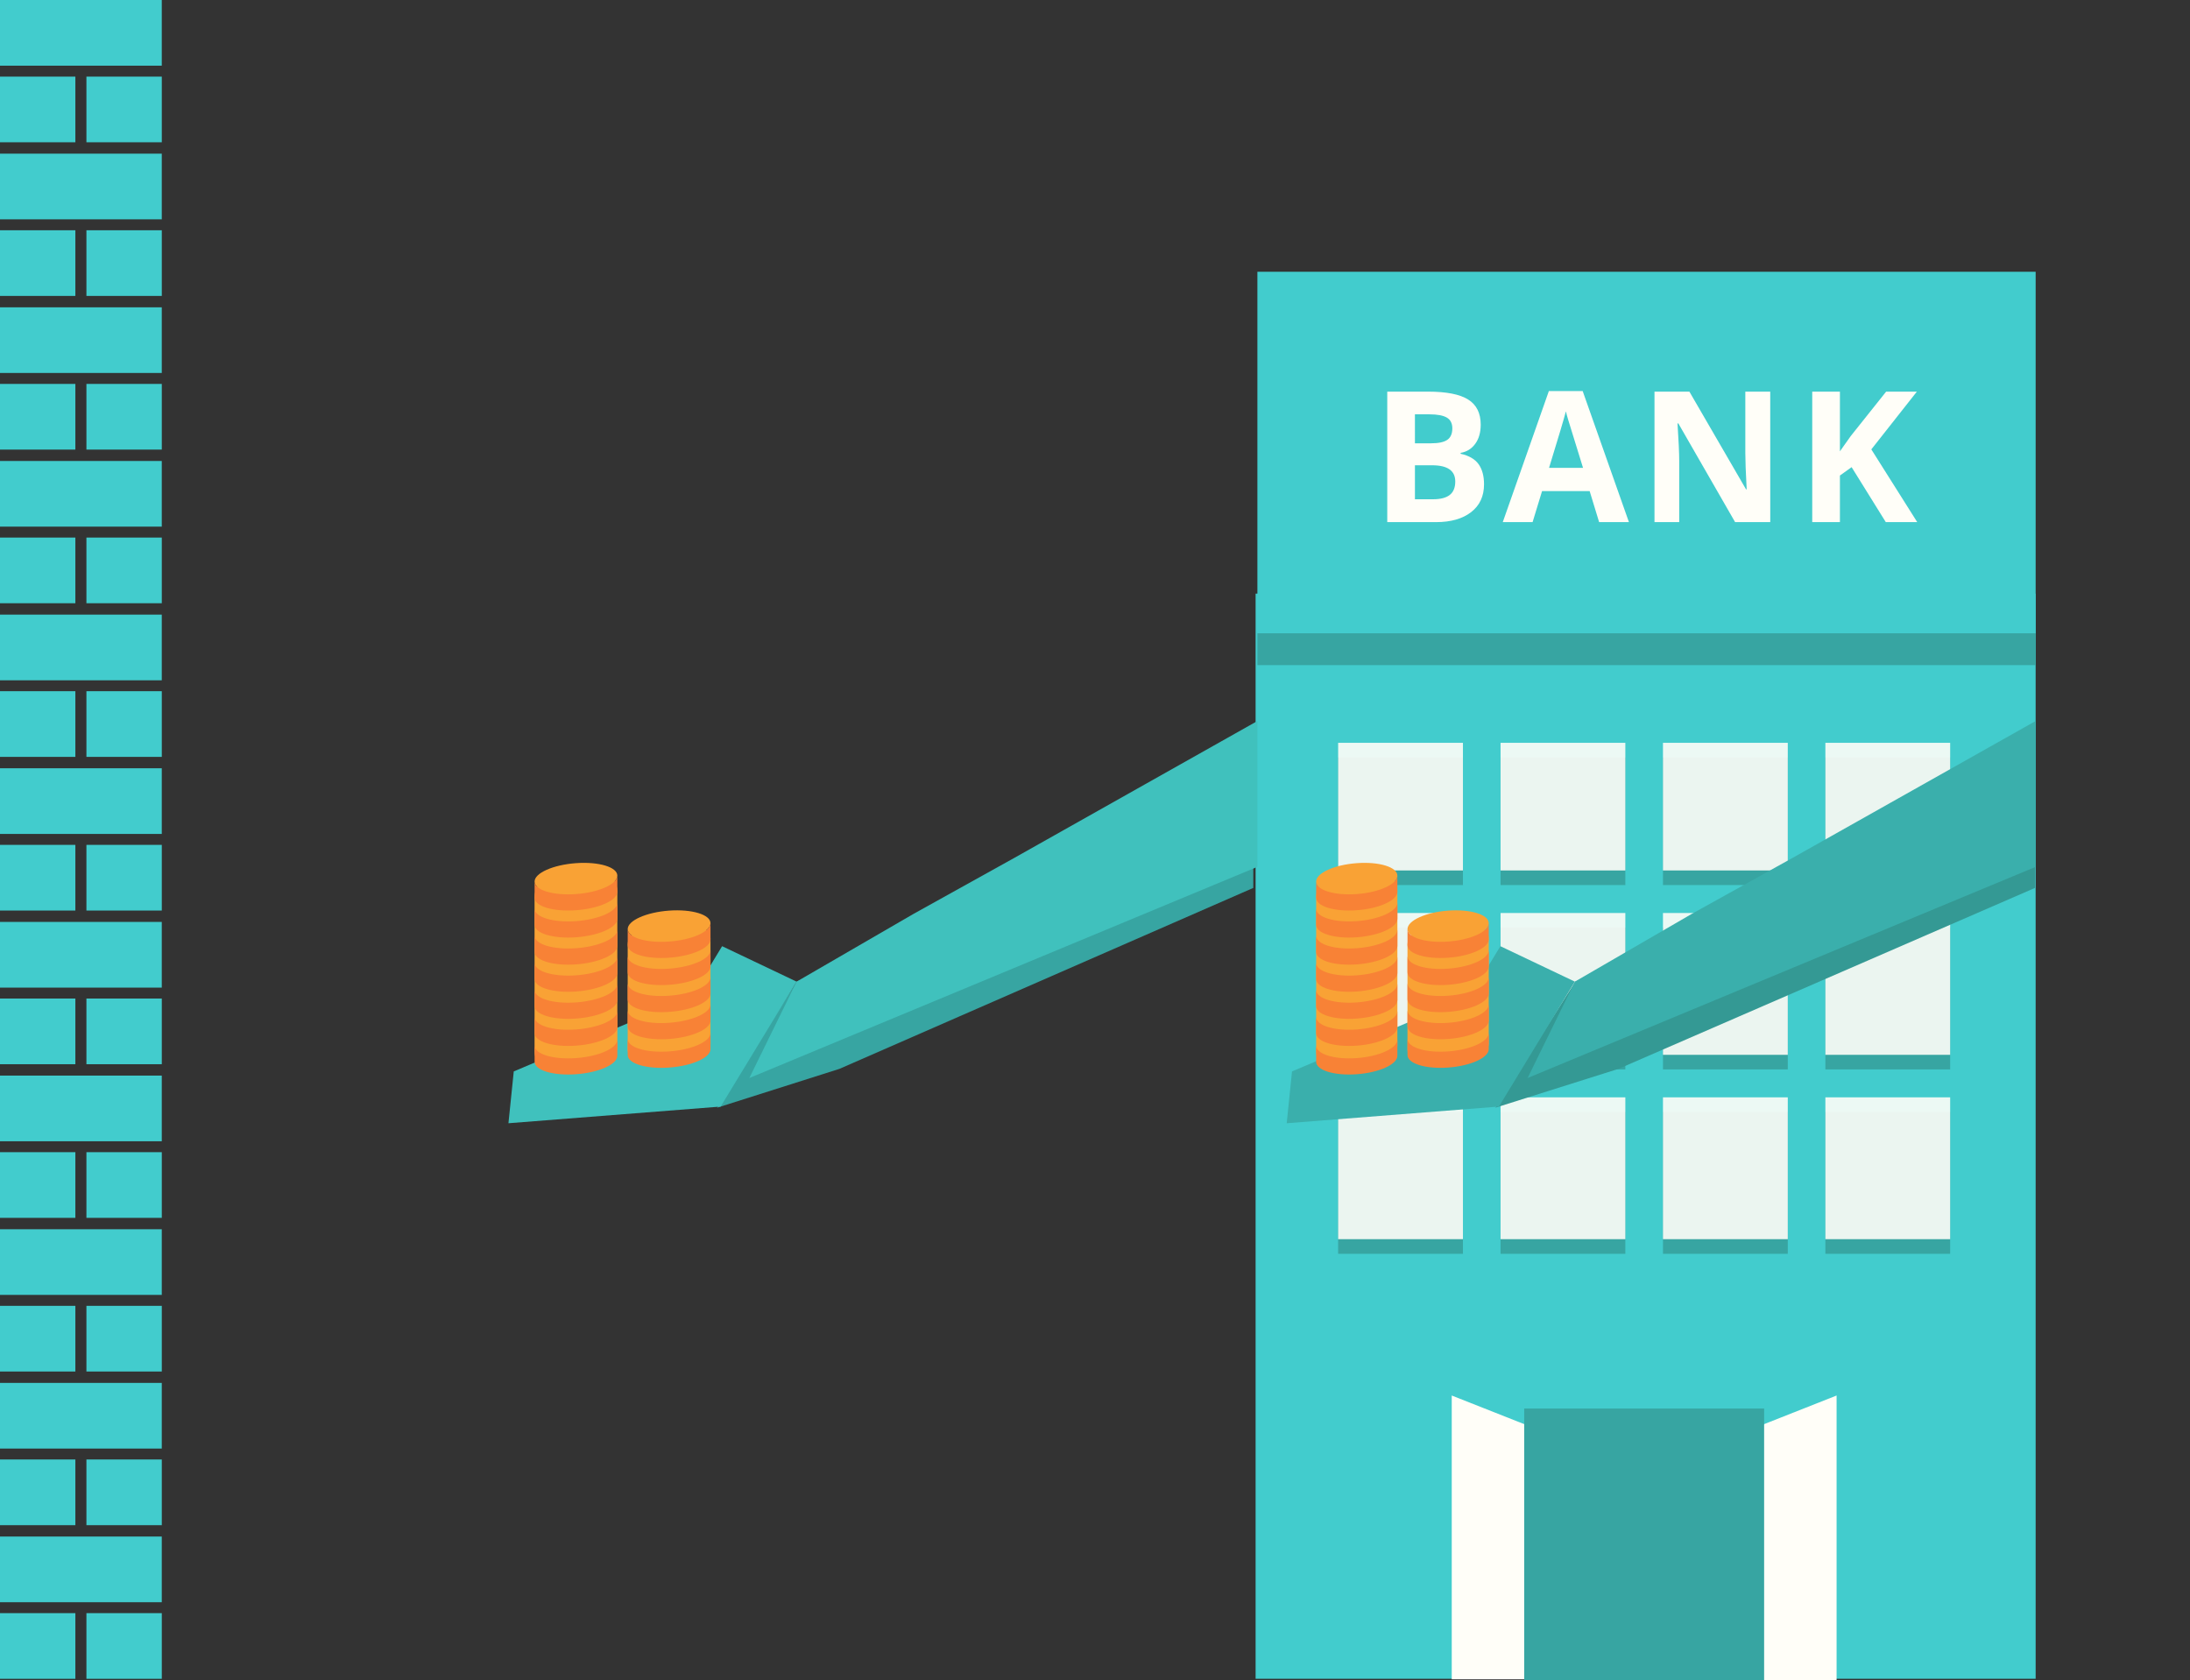 <?xml version="1.0" encoding="utf-8"?>
<!-- Generator: Adobe Illustrator 16.0.0, SVG Export Plug-In . SVG Version: 6.00 Build 0)  -->
<!DOCTYPE svg PUBLIC "-//W3C//DTD SVG 1.1//EN" "http://www.w3.org/Graphics/SVG/1.1/DTD/svg11.dtd">
<svg version="1.1" id="Layer_1" xmlns="http://www.w3.org/2000/svg" xmlns:xlink="http://www.w3.org/1999/xlink" x="0px" y="0px"
	 width="149.236px" height="114.523px" viewBox="0 0 149.236 114.523" enable-background="new 0 0 149.236 114.523"
	 xml:space="preserve">
<rect x="0" y="0" width="149.236" height="114.523" fill="#333333" stroke="none"/>
<g>
	<g>
		<g>
			<path fill="#42CCCD" d="M85.562,40.455v73.957h20.296h12.564h20.296V40.455H85.562z"/>
		</g>
		<g>
			<rect x="91.187" y="75.782" fill="#37A5A2" width="8.504" height="9.665"/>
		</g>
		<g>
			<rect x="91.187" y="63.219" fill="#37A5A2" width="8.504" height="9.663"/>
		</g>
		<g>
			<rect x="91.187" y="51.621" fill="#37A5A2" width="8.504" height="8.697"/>
		</g>
		<g opacity="0.9">
			<rect x="91.187" y="74.785" fill="#FFFEF8" width="8.504" height="9.666"/>
		</g>
		<g opacity="0.9">
			<rect x="91.187" y="62.222" fill="#FFFEF8" width="8.504" height="9.665"/>
		</g>
		<g opacity="0.9">
			<rect x="91.187" y="50.624" fill="#FFFEF8" width="8.504" height="8.698"/>
		</g>
		<g>
			<rect x="102.254" y="75.782" fill="#37A5A2" width="8.504" height="9.665"/>
		</g>
		<g>
			<rect x="102.254" y="63.219" fill="#37A5A2" width="8.504" height="9.663"/>
		</g>
		<g>
			<rect x="102.254" y="51.621" fill="#37A5A2" width="8.504" height="8.697"/>
		</g>
		<g opacity="0.9">
			<rect x="102.254" y="74.785" fill="#FFFEF8" width="8.504" height="9.666"/>
		</g>
		<g opacity="0.9">
			<rect x="102.254" y="62.222" fill="#FFFEF8" width="8.504" height="9.665"/>
		</g>
		<g opacity="0.9">
			<rect x="102.254" y="50.624" fill="#FFFEF8" width="8.504" height="8.698"/>
		</g>
		<g>
			<rect x="113.322" y="75.782" fill="#37A5A2" width="8.505" height="9.665"/>
		</g>
		<g>
			<rect x="113.322" y="63.219" fill="#37A5A2" width="8.505" height="9.663"/>
		</g>
		<g>
			<rect x="113.322" y="51.621" fill="#37A5A2" width="8.505" height="8.697"/>
		</g>
		<g opacity="0.9">
			<rect x="113.322" y="74.785" fill="#FFFEF8" width="8.505" height="9.666"/>
		</g>
		<g opacity="0.9">
			<rect x="113.322" y="62.222" fill="#FFFEF8" width="8.505" height="9.665"/>
		</g>
		<g opacity="0.9">
			<rect x="113.322" y="50.624" fill="#FFFEF8" width="8.505" height="8.698"/>
		</g>
		<g>
			<rect x="124.389" y="75.782" fill="#37A5A2" width="8.504" height="9.665"/>
		</g>
		<g>
			<rect x="124.389" y="63.219" fill="#37A5A2" width="8.504" height="9.663"/>
		</g>
		<g>
			<rect x="124.389" y="51.621" fill="#37A5A2" width="8.504" height="8.697"/>
		</g>
		<g opacity="0.9">
			<rect x="124.389" y="74.785" fill="#FFFEF8" width="8.504" height="9.666"/>
		</g>
		<g opacity="0.9">
			<rect x="124.389" y="62.222" fill="#FFFEF8" width="8.504" height="9.665"/>
		</g>
		<g opacity="0.9">
			<rect x="124.389" y="50.624" fill="#FFFEF8" width="8.504" height="8.698"/>
		</g>
		<g>
			<g>
				<polygon fill="#FFFEF8" points="120.088,114.523 125.153,114.523 125.153,95.106 120.088,97.107 				"/>
			</g>
			<g>
				<polygon fill="#FFFEF8" points="103.993,97.107 98.928,95.106 98.928,114.445 103.993,114.445 				"/>
			</g>
		</g>
		<g>
			<polygon fill="#37A5A2" points="138.718,43.158 85.684,43.158 85.684,43.166 85.684,43.244 85.684,45.33 85.687,45.33 
				138.718,45.33 			"/>
		</g>
		<g>
			<polygon fill="#42CCCD" points="138.718,18.521 85.684,18.521 85.684,18.61 85.684,19.493 85.684,43.158 85.687,43.158 
				138.718,43.158 			"/>
		</g>
		<g>
			<path fill="#FFFEF8" d="M94.534,26.69h2.768c1.262,0,2.177,0.18,2.746,0.539c0.57,0.357,0.854,0.93,0.854,1.711
				c0,0.532-0.125,0.968-0.375,1.309c-0.249,0.34-0.58,0.545-0.993,0.614v0.062c0.562,0.125,0.971,0.36,1.22,0.705
				c0.249,0.346,0.374,0.804,0.374,1.375c0,0.812-0.293,1.443-0.879,1.897s-1.382,0.681-2.389,0.681h-3.326V26.69z M96.419,30.212
				h1.095c0.512,0,0.881-0.078,1.11-0.235c0.229-0.158,0.344-0.42,0.344-0.785c0-0.34-0.125-0.585-0.374-0.732
				c-0.25-0.147-0.645-0.223-1.184-0.223h-0.991V30.212z M96.419,31.709v2.317h1.229c0.52,0,0.902-0.101,1.149-0.299
				c0.248-0.197,0.371-0.502,0.371-0.912c0-0.738-0.527-1.106-1.581-1.106H96.419L96.419,31.709z"/>
			<path fill="#FFFEF8" d="M108.971,35.583l-0.646-2.116h-3.242l-0.646,2.116h-2.032l3.14-8.93h2.306l3.151,8.93H108.971z
				 M107.875,31.886c-0.597-1.919-0.933-3.005-1.006-3.256c-0.076-0.251-0.129-0.449-0.162-0.597
				c-0.135,0.521-0.518,1.803-1.149,3.853H107.875z"/>
			<path fill="#FFFEF8" d="M120.633,35.583h-2.396l-3.868-6.727h-0.056c0.078,1.188,0.116,2.035,0.116,2.542v4.185h-1.685V26.69
				h2.378l3.861,6.66h0.043c-0.061-1.155-0.092-1.974-0.092-2.451V26.69h1.697L120.633,35.583L120.633,35.583z"/>
			<path fill="#FFFEF8" d="M130.648,35.583h-2.142l-2.329-3.746l-0.797,0.571v3.175h-1.886V26.69h1.886v4.068l0.742-1.046
				l2.408-3.022h2.093l-3.103,3.936L130.648,35.583z"/>
		</g>
		<polygon fill="#37A5A2" points="120.216,95.994 120.215,95.994 119.088,95.994 104.993,95.994 103.866,95.994 103.866,97.121 
			103.866,114.523 104.993,114.523 119.088,114.523 119.089,114.523 120.215,114.523 120.215,97.121 120.216,97.121 		"/>
	</g>
	<g>
		<g>
			<polygon fill="#37A5A2" points="54.285,66.9 85.404,52.854 85.404,60.513 65.395,69.261 57.203,72.844 48.871,75.49 			"/>
		</g>
		<g>
			<polygon fill="#40C1BD" points="54.285,66.9 62.266,62.274 69.106,58.474 85.684,49.138 85.684,59.077 51.063,73.469 			"/>
		</g>
		<g>
			<polygon fill="#40C1BD" points="34.648,76.55 35.01,73.018 47.139,67.895 49.208,64.484 54.285,66.9 49.109,75.414 			"/>
		</g>
		<g>
			<g>
				<path fill="#F9A235" d="M48.416,71.117c0,0.411-0.326,0.769-0.73,0.797l-4.182,0.299c-0.402,0.028-0.73-0.279-0.73-0.691v-7.158
					c0-0.413,0.328-0.771,0.73-0.8l4.182-0.299c0.404-0.029,0.73,0.282,0.73,0.693V71.117z"/>
			</g>
			<g>
				<path fill="#F9A235" d="M42.07,71.227c0,0.603-0.325,1.11-0.729,1.141l-4.186,0.299c-0.402,0.031-0.729-0.435-0.729-1.037
					V61.168c0-0.603,0.326-1.111,0.729-1.143l4.186-0.3c0.402-0.028,0.729,0.438,0.729,1.04V71.227z"/>
			</g>
			<g>
				<path fill="#F88236" d="M48.416,68.452c0,0.581-1.263,1.143-2.82,1.253c-1.557,0.112-2.821-0.269-2.821-0.85v1.101
					c0,0.583,1.265,0.961,2.821,0.851c1.559-0.111,2.82-0.671,2.82-1.254V68.452z"/>
			</g>
			<g>
				<path fill="#F88236" d="M48.416,66.605c0,0.583-1.263,1.143-2.82,1.254c-1.557,0.113-2.821-0.269-2.821-0.851v1.104
					c0,0.58,1.265,0.96,2.821,0.849c1.559-0.111,2.82-0.673,2.82-1.253V66.605z"/>
			</g>
			<g>
				<path fill="#F88236" d="M48.416,64.762c0,0.579-1.263,1.141-2.82,1.253c-1.557,0.111-2.821-0.27-2.821-0.852v1.103
					c0,0.581,1.265,0.961,2.821,0.85c1.559-0.111,2.82-0.671,2.82-1.254V64.762z"/>
			</g>
			<g>
				<path fill="#F9A235" d="M48.416,62.915c0,0.58-1.263,1.142-2.82,1.252c-1.557,0.113-2.821-0.268-2.821-0.85
					c0-0.58,1.265-1.146,2.821-1.258C47.154,61.948,48.416,62.332,48.416,62.915"/>
			</g>
			<g>
				<path fill="#F88236" d="M48.416,62.912c0,0.583-1.263,1.145-2.82,1.255c-1.557,0.113-2.821-0.268-2.821-0.851v1.103
					c0,0.581,1.265,0.961,2.821,0.851c1.559-0.111,2.82-0.671,2.82-1.254V62.912z"/>
			</g>
			<g>
				<path fill="#F88236" d="M48.416,70.399c0,0.583-1.263,1.144-2.82,1.256c-1.557,0.112-2.821-0.27-2.821-0.852v1.101
					c0,0.583,1.265,0.962,2.821,0.851c1.559-0.11,2.82-0.67,2.82-1.253V70.399z"/>
			</g>
			<g>
				<path fill="#F88236" d="M42.068,68.905c0,0.582-1.262,1.143-2.817,1.254c-1.56,0.113-2.822-0.27-2.822-0.851v1.101
					c0,0.583,1.263,0.964,2.822,0.854c1.556-0.112,2.817-0.674,2.817-1.256V68.905z"/>
			</g>
			<g>
				<path fill="#F88236" d="M42.068,67.06c0,0.582-1.262,1.143-2.817,1.256c-1.56,0.111-2.822-0.271-2.822-0.854v1.104
					c0,0.58,1.263,0.962,2.822,0.85c1.556-0.11,2.817-0.673,2.817-1.253V67.06z"/>
			</g>
			<g>
				<path fill="#F88236" d="M42.068,65.215c0,0.581-1.262,1.144-2.817,1.255c-1.56,0.111-2.822-0.271-2.822-0.853v1.101
					c0,0.582,1.263,0.966,2.822,0.854c1.556-0.112,2.817-0.673,2.817-1.255V65.215z"/>
			</g>
			<g>
				<path fill="#F88236" d="M42.068,63.366c0,0.583-1.262,1.146-2.817,1.256c-1.56,0.112-2.822-0.27-2.822-0.853v1.103
					c0,0.581,1.263,0.963,2.822,0.853c1.556-0.112,2.817-0.674,2.817-1.255V63.366z"/>
			</g>
			<g>
				<path fill="#F88236" d="M42.068,61.522c0,0.58-1.262,1.143-2.817,1.255c-1.56,0.111-2.822-0.271-2.822-0.854v1.103
					c0,0.58,1.263,0.964,2.822,0.851c1.556-0.11,2.817-0.673,2.817-1.254V61.522z"/>
			</g>
			<g>
				<path fill="#F9A235" d="M42.068,59.675c0,0.582-1.262,1.145-2.817,1.257c-1.56,0.11-2.822-0.271-2.822-0.854
					c0-0.58,1.263-1.142,2.822-1.253C40.806,58.712,42.068,59.094,42.068,59.675"/>
			</g>
			<g>
				<path fill="#F88236" d="M42.068,59.675c0,0.582-1.262,1.145-2.817,1.257c-1.56,0.11-2.822-0.271-2.822-0.854v1.101
					c0,0.586,1.263,0.967,2.822,0.854c1.556-0.111,2.817-0.671,2.817-1.256V59.675z"/>
			</g>
			<g>
				<path fill="#F88236" d="M42.068,70.854c0,0.582-1.262,1.145-2.817,1.256c-1.56,0.112-2.822-0.271-2.822-0.854v1.102
					c0,0.583,1.263,0.964,2.822,0.852c1.556-0.11,2.817-0.671,2.817-1.254V70.854z"/>
			</g>
		</g>
	</g>
	<g>
		<g>
			<polygon fill="#349994" points="107.353,66.9 138.672,52.854 138.672,60.513 118.535,69.261 110.29,72.844 101.905,75.49 			"/>
		</g>
		<g>
			<polygon fill="#3AAFAC" points="107.319,66.9 115.299,62.274 122.14,58.474 138.718,49.138 138.718,59.077 104.097,73.469 			"/>
		</g>
		<g>
			<polygon fill="#3AAFAC" points="87.682,76.55 88.043,73.018 100.172,67.895 102.242,64.484 107.319,66.9 102.143,75.414 			"/>
		</g>
		<g>
			<g>
				<path fill="#F9A235" d="M101.45,71.117c0,0.411-0.32,0.769-0.719,0.797l-4.103,0.299c-0.396,0.028-0.716-0.279-0.716-0.691
					v-7.158c0-0.413,0.32-0.771,0.716-0.8l4.103-0.299c0.397-0.029,0.719,0.282,0.719,0.693V71.117z"/>
			</g>
			<g>
				<path fill="#F9A235" d="M95.224,71.227c0,0.603-0.32,1.11-0.716,1.141l-4.104,0.299c-0.396,0.031-0.716-0.435-0.716-1.037
					V61.168c0-0.603,0.32-1.111,0.716-1.143l4.104-0.3c0.396-0.028,0.716,0.438,0.716,1.04V71.227z"/>
			</g>
			<g>
				<path fill="#F88236" d="M101.45,68.452c0,0.581-1.238,1.143-2.769,1.253c-1.526,0.112-2.767-0.269-2.767-0.85v1.101
					c0,0.583,1.238,0.961,2.767,0.851c1.529-0.111,2.769-0.671,2.769-1.254V68.452z"/>
			</g>
			<g>
				<path fill="#F88236" d="M101.45,66.605c0,0.583-1.238,1.143-2.769,1.254c-1.526,0.113-2.767-0.269-2.767-0.851v1.104
					c0,0.58,1.238,0.96,2.767,0.849c1.529-0.111,2.769-0.673,2.769-1.253V66.605z"/>
			</g>
			<g>
				<path fill="#F88236" d="M101.45,64.762c0,0.579-1.238,1.141-2.769,1.253c-1.526,0.111-2.767-0.27-2.767-0.852v1.103
					c0,0.581,1.238,0.961,2.767,0.85c1.529-0.111,2.769-0.671,2.769-1.254V64.762z"/>
			</g>
			<g>
				<path fill="#F9A235" d="M101.45,62.915c0,0.58-1.238,1.142-2.769,1.252c-1.526,0.113-2.767-0.268-2.767-0.85
					c0-0.58,1.238-1.146,2.767-1.258C100.211,61.948,101.45,62.332,101.45,62.915"/>
			</g>
			<g>
				<path fill="#F88236" d="M101.45,62.912c0,0.583-1.238,1.145-2.769,1.255c-1.526,0.113-2.767-0.268-2.767-0.851v1.103
					c0,0.581,1.238,0.961,2.767,0.851c1.529-0.111,2.769-0.671,2.769-1.254V62.912z"/>
			</g>
			<g>
				<path fill="#F88236" d="M101.45,70.399c0,0.583-1.238,1.144-2.769,1.256c-1.526,0.112-2.767-0.27-2.767-0.852v1.101
					c0,0.583,1.238,0.962,2.767,0.851c1.529-0.11,2.769-0.67,2.769-1.253V70.399z"/>
			</g>
			<g>
				<path fill="#F88236" d="M95.223,68.905c0,0.582-1.239,1.143-2.766,1.254c-1.529,0.113-2.77-0.27-2.77-0.851v1.101
					c0,0.583,1.239,0.964,2.77,0.854c1.525-0.112,2.766-0.674,2.766-1.256V68.905z"/>
			</g>
			<g>
				<path fill="#F88236" d="M95.223,67.06c0,0.582-1.239,1.143-2.766,1.256c-1.529,0.111-2.77-0.271-2.77-0.854v1.104
					c0,0.58,1.239,0.962,2.77,0.85c1.525-0.11,2.766-0.673,2.766-1.253V67.06z"/>
			</g>
			<g>
				<path fill="#F88236" d="M95.223,65.215c0,0.581-1.239,1.144-2.766,1.255c-1.529,0.111-2.77-0.271-2.77-0.853v1.101
					c0,0.582,1.239,0.966,2.77,0.854c1.525-0.112,2.766-0.673,2.766-1.255V65.215z"/>
			</g>
			<g>
				<path fill="#F88236" d="M95.223,63.366c0,0.583-1.239,1.146-2.766,1.256c-1.529,0.112-2.77-0.27-2.77-0.853v1.103
					c0,0.581,1.239,0.963,2.77,0.853c1.525-0.112,2.766-0.674,2.766-1.255V63.366z"/>
			</g>
			<g>
				<path fill="#F88236" d="M95.223,61.522c0,0.58-1.239,1.143-2.766,1.255c-1.529,0.111-2.77-0.271-2.77-0.854v1.103
					c0,0.58,1.239,0.964,2.77,0.851c1.525-0.11,2.766-0.673,2.766-1.254V61.522z"/>
			</g>
			<g>
				<path fill="#F9A235" d="M95.223,59.675c0,0.582-1.239,1.145-2.766,1.257c-1.529,0.11-2.77-0.271-2.77-0.854
					c0-0.58,1.239-1.142,2.77-1.253C93.984,58.712,95.223,59.094,95.223,59.675"/>
			</g>
			<g>
				<path fill="#F88236" d="M95.223,59.675c0,0.582-1.239,1.145-2.766,1.257c-1.529,0.11-2.77-0.271-2.77-0.854v1.101
					c0,0.586,1.239,0.967,2.77,0.854c1.525-0.111,2.766-0.671,2.766-1.256V59.675z"/>
			</g>
			<g>
				<path fill="#F88236" d="M95.223,70.854c0,0.582-1.239,1.145-2.766,1.256c-1.529,0.112-2.77-0.271-2.77-0.854v1.102
					c0,0.583,1.239,0.964,2.77,0.852c1.525-0.11,2.766-0.671,2.766-1.254V70.854z"/>
			</g>
		</g>
	</g>
	<g>
		<g>
			<rect x="0" y="0" fill="#42CCCD" width="11.024" height="4.476"/>
		</g>
		<g>
			<rect x="0" y="5.221" fill="#42CCCD" width="5.136" height="4.476"/>
		</g>
		<g>
			<rect x="5.889" y="5.221" fill="#42CCCD" width="5.136" height="4.476"/>
		</g>
		<g>
			<rect x="0" y="10.472" fill="#42CCCD" width="11.024" height="4.475"/>
		</g>
		<g>
			<rect x="0" y="15.692" fill="#42CCCD" width="5.136" height="4.476"/>
		</g>
		<g>
			<rect x="5.889" y="15.692" fill="#42CCCD" width="5.136" height="4.476"/>
		</g>
		<g>
			<rect x="0" y="20.944" fill="#42CCCD" width="11.024" height="4.474"/>
		</g>
		<g>
			<rect x="0" y="26.164" fill="#42CCCD" width="5.136" height="4.476"/>
		</g>
		<g>
			<rect x="5.889" y="26.164" fill="#42CCCD" width="5.136" height="4.476"/>
		</g>
		<g>
			<rect x="0" y="31.416" fill="#42CCCD" width="11.024" height="4.475"/>
		</g>
		<g>
			<rect x="0" y="36.635" fill="#42CCCD" width="5.136" height="4.476"/>
		</g>
		<g>
			<rect x="5.889" y="36.635" fill="#42CCCD" width="5.136" height="4.476"/>
		</g>
		<g>
			<rect x="0" y="41.887" fill="#42CCCD" width="11.024" height="4.476"/>
		</g>
		<g>
			<rect x="0" y="47.106" fill="#42CCCD" width="5.136" height="4.476"/>
		</g>
		<g>
			<rect x="5.889" y="47.106" fill="#42CCCD" width="5.136" height="4.476"/>
		</g>
		<g>
			<rect x="0" y="52.358" fill="#42CCCD" width="11.024" height="4.476"/>
		</g>
		<g>
			<rect x="0" y="57.579" fill="#42CCCD" width="5.136" height="4.476"/>
		</g>
		<g>
			<rect x="5.889" y="57.579" fill="#42CCCD" width="5.136" height="4.476"/>
		</g>
		<g>
			<rect x="0" y="62.83" fill="#42CCCD" width="11.024" height="4.477"/>
		</g>
		<g>
			<rect x="0" y="68.051" fill="#42CCCD" width="5.136" height="4.477"/>
		</g>
		<g>
			<rect x="5.889" y="68.051" fill="#42CCCD" width="5.136" height="4.477"/>
		</g>
		<g>
			<rect x="0" y="73.303" fill="#42CCCD" width="11.024" height="4.475"/>
		</g>
		<g>
			<rect x="0" y="78.522" fill="#42CCCD" width="5.136" height="4.476"/>
		</g>
		<g>
			<rect x="5.889" y="78.522" fill="#42CCCD" width="5.136" height="4.476"/>
		</g>
		<g>
			<rect x="0" y="83.774" fill="#42CCCD" width="11.024" height="4.474"/>
		</g>
		<g>
			<rect x="0" y="88.994" fill="#42CCCD" width="5.136" height="4.476"/>
		</g>
		<g>
			<rect x="5.889" y="88.994" fill="#42CCCD" width="5.136" height="4.476"/>
		</g>
		<g>
			<rect x="0" y="94.246" fill="#42CCCD" width="11.024" height="4.475"/>
		</g>
		<g>
			<rect x="0" y="99.465" fill="#42CCCD" width="5.136" height="4.477"/>
		</g>
		<g>
			<rect x="5.889" y="99.465" fill="#42CCCD" width="5.136" height="4.477"/>
		</g>
		<g>
			<rect x="0" y="104.717" fill="#42CCCD" width="11.024" height="4.476"/>
		</g>
		<g>
			<rect x="0" y="109.938" fill="#42CCCD" width="5.136" height="4.474"/>
		</g>
		<g>
			<rect x="5.889" y="109.938" fill="#42CCCD" width="5.136" height="4.474"/>
		</g>
	</g>
</g>
</svg>

